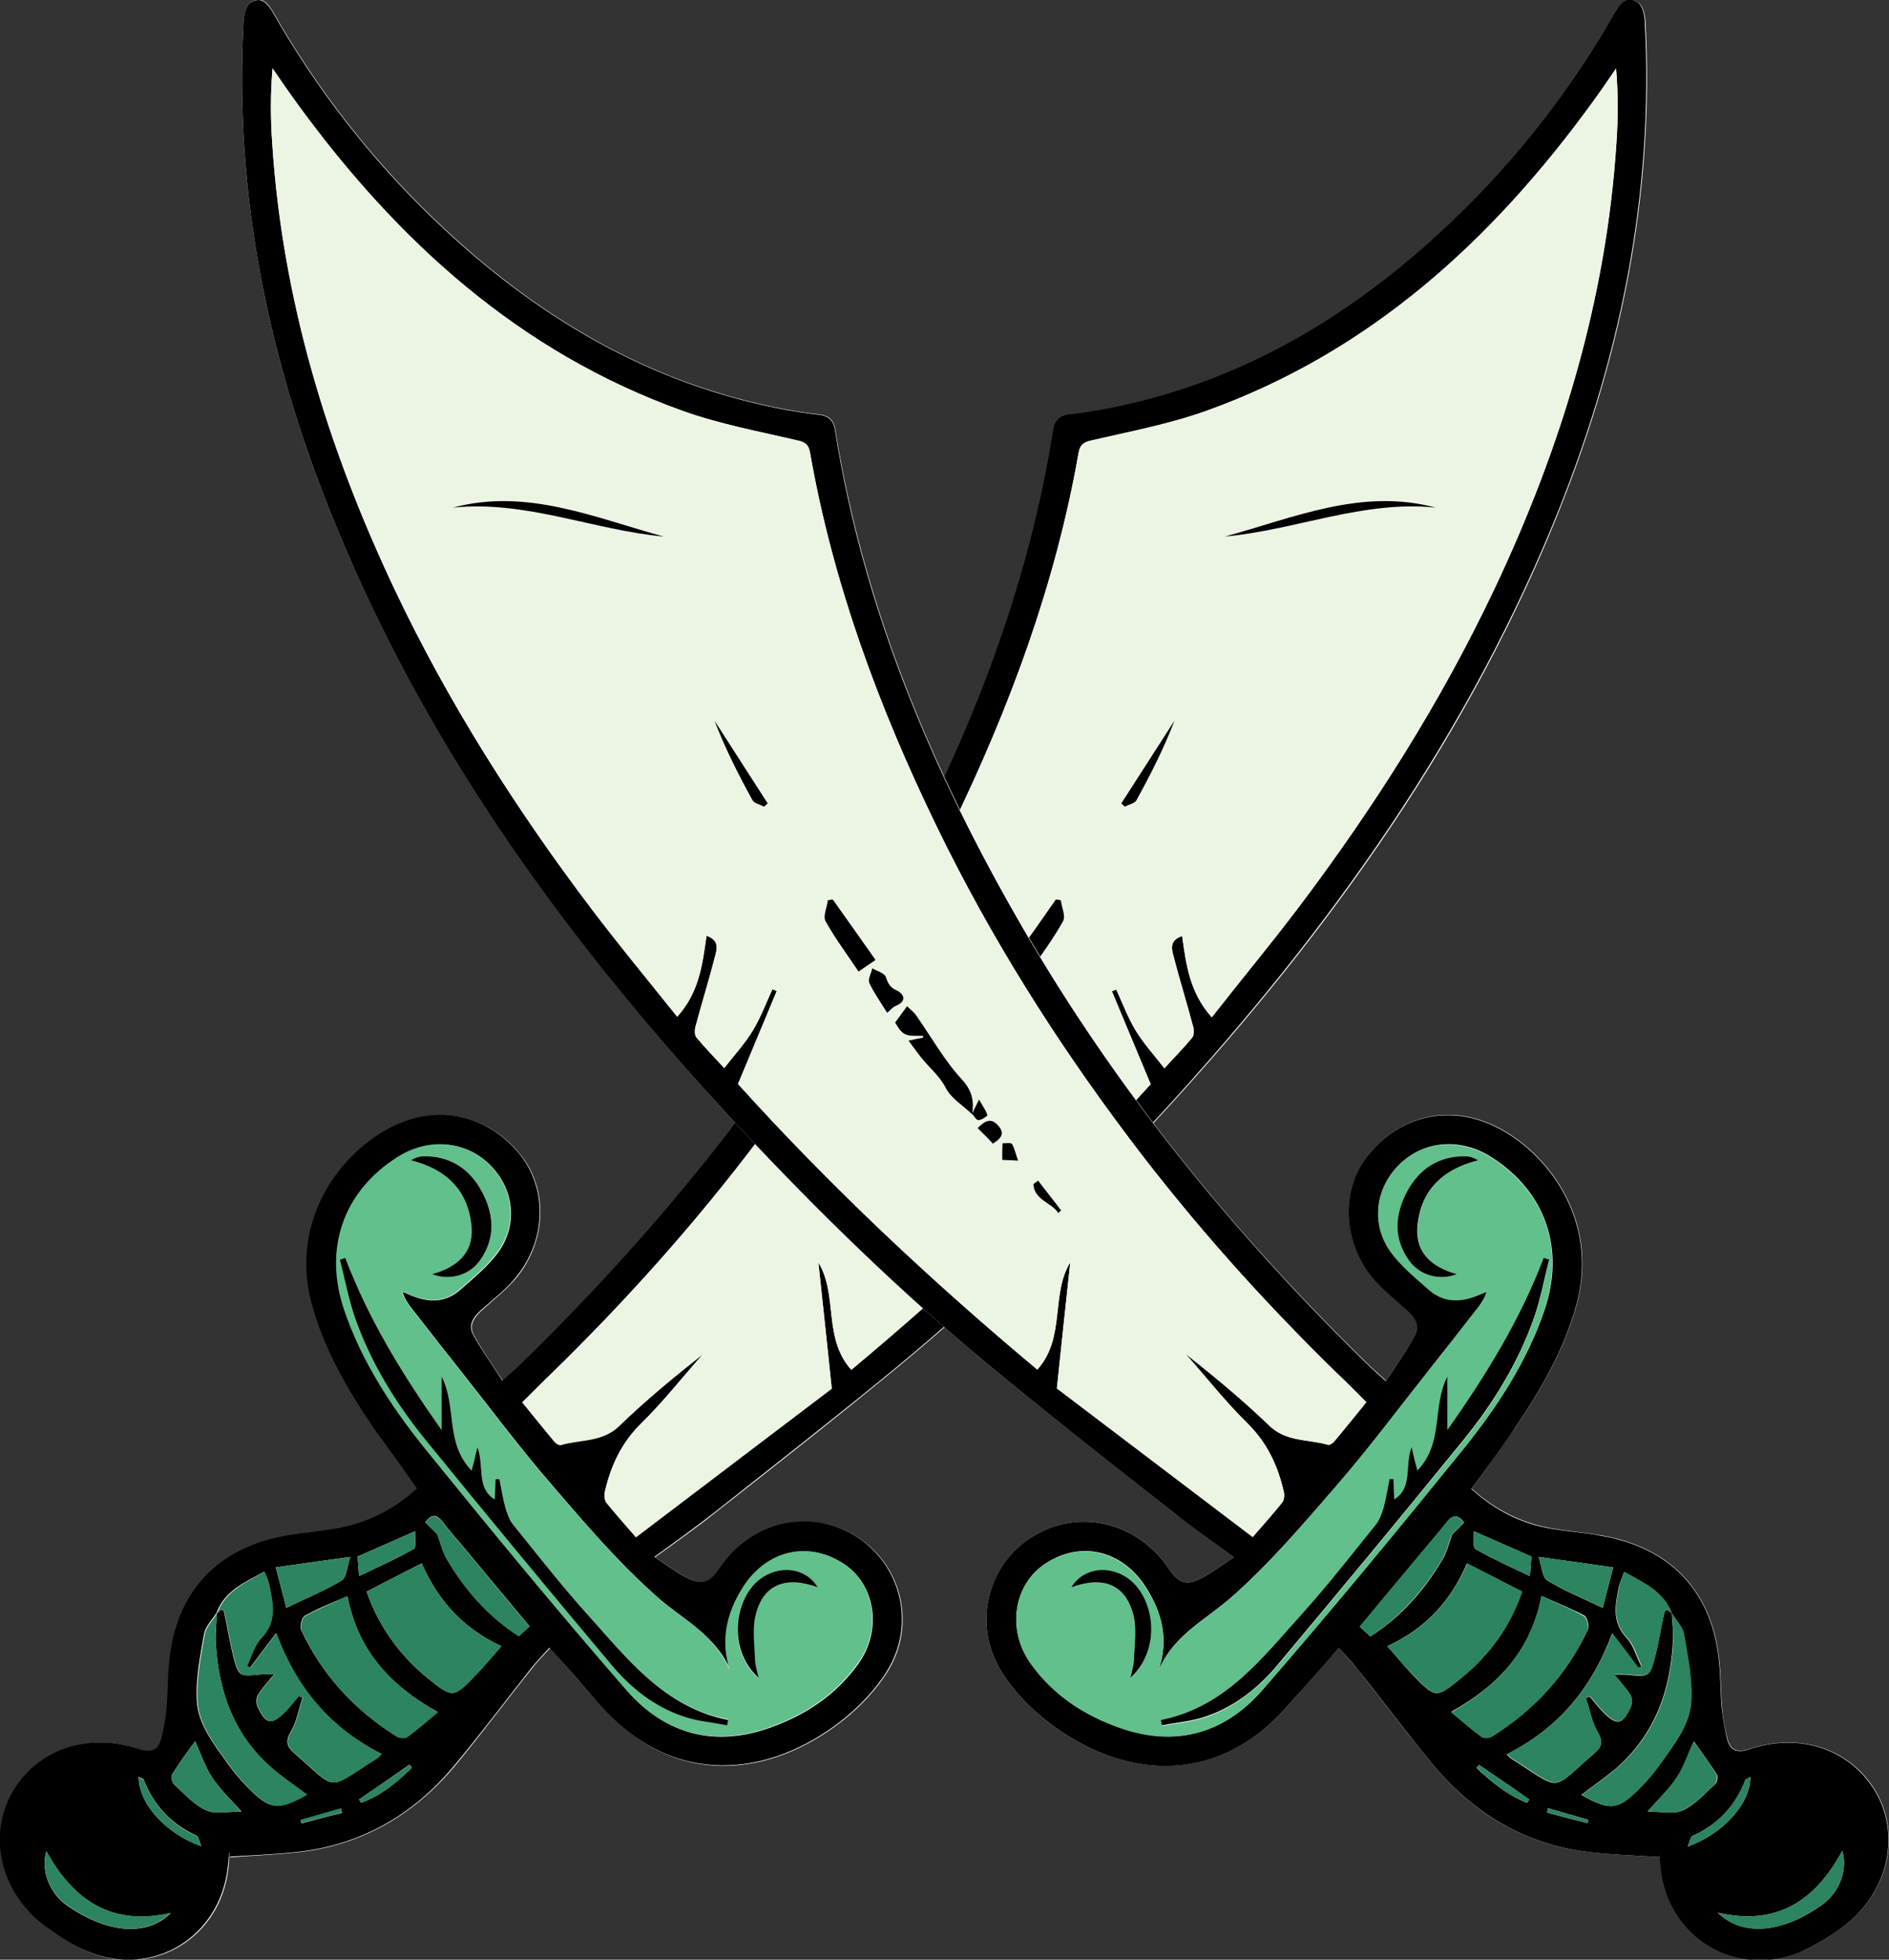 <svg width="243" height="252" viewBox="0 0 243 252" fill="none" xmlns="http://www.w3.org/2000/svg">
<rect x="0" y="0" width="243" height="252" fill="#333333" stroke="none"/>
<g clip-path="url(#clip0_114_4802)">
<path d="M38.367 238.19C46.608 237.261 53.267 233.355 58.528 227.078C61.927 222.987 65.139 218.663 68.492 214.478C69.144 213.641 69.889 212.897 70.773 211.921C73.008 214.478 75.15 216.85 77.245 219.221C86.744 230.193 99.175 228.52 108.394 221.266C110.629 219.5 112.724 217.314 114.214 214.897C117.939 208.852 115.984 201.134 110.117 197.554C104.25 193.928 96.708 195.695 92.703 201.646C91.353 203.645 90.375 203.971 88.28 202.855C86.976 202.157 85.766 201.227 84.276 200.251C87.07 198.205 89.63 196.438 92.052 194.486C99.874 188.348 107.696 182.211 115.378 175.888C126.925 166.357 137.634 155.942 147.831 145.016C169.296 122.001 187.734 96.894 199.793 67.602C208.36 46.773 212.923 25.246 211.666 2.65C211.619 1.859 211.34 0.743 210.781 0.371C209.524 -0.512 208.639 0.325 207.941 1.534C202.307 11.437 195.37 20.364 187.128 28.268C174.278 40.589 159.518 49.469 141.778 52.724C140.428 52.956 139.031 53.189 137.681 53.328C136.47 53.468 135.772 54.026 135.586 55.328C131.954 78.296 123.014 99.358 111.421 119.351C99.222 140.413 83.95 159.057 66.536 175.981C66.024 176.446 65.512 176.911 64.72 177.608C63.37 175.516 62.02 173.656 60.949 171.657C60.204 170.262 61.182 169.193 62.253 168.263C63.743 166.914 65.372 165.659 66.629 164.078C70.401 159.196 70.447 152.687 66.862 148.363C62.858 143.481 56.619 142.04 50.845 144.783C43.954 148.038 37.296 156.918 40.183 167.658C41.766 173.517 44.746 178.631 48.098 183.606C49.868 186.256 51.823 188.813 53.732 191.464C50.659 194.253 47.167 196.02 43.163 196.624C41.161 196.95 39.159 197.089 37.157 197.461C28.031 198.996 22.63 204.761 21.838 213.967C21.652 215.827 21.698 217.733 21.512 219.639C21.372 220.941 21.14 222.243 20.86 223.498C20.488 225.033 19.696 225.497 17.974 224.94C11.315 222.708 4.843 225.033 1.677 230.519C-1.628 236.284 0.281 243.77 6.24 248.001C7.87 249.163 9.593 250.233 11.455 251.023C19.743 254.417 28.403 249.163 29.381 240.236C29.474 239.539 29.474 238.841 29.567 238.19C29.567 238.423 29.614 238.609 29.614 238.841C32.501 238.609 35.434 238.516 38.367 238.19Z" fill="white"/>
<path d="M29.473 238.144C29.427 238.841 29.38 239.538 29.287 240.189C28.263 249.116 19.649 254.37 11.361 250.976C9.499 250.232 7.776 249.116 6.147 247.954C0.187 243.723 -1.722 236.237 1.584 230.472C4.75 224.986 11.222 222.707 17.88 224.893C19.602 225.451 20.394 224.986 20.767 223.451C21.093 222.196 21.325 220.894 21.418 219.592C21.605 217.733 21.558 215.826 21.744 213.92C22.536 204.761 27.937 198.949 37.063 197.414C39.065 197.089 41.067 196.903 43.069 196.578C47.073 195.927 50.565 194.206 53.638 191.417C51.729 188.72 49.82 186.163 48.005 183.559C44.652 178.584 41.672 173.47 40.089 167.612C37.203 156.871 43.861 147.991 50.752 144.736C56.525 141.993 62.718 143.434 66.769 148.316C70.354 152.687 70.354 159.15 66.536 164.031C65.325 165.612 63.696 166.868 62.159 168.216C61.088 169.146 60.11 170.215 60.855 171.61C61.926 173.609 63.323 175.469 64.627 177.561C65.418 176.817 65.93 176.399 66.443 175.934C83.903 159.01 99.175 140.366 111.327 119.304C122.921 99.311 131.814 78.296 135.492 55.281C135.678 53.979 136.377 53.421 137.587 53.282C138.984 53.142 140.334 52.91 141.685 52.677C159.471 49.423 174.184 40.542 187.035 28.221C195.276 20.317 202.213 11.39 207.847 1.487C208.546 0.278 209.384 -0.559 210.687 0.324C211.246 0.696 211.526 1.812 211.572 2.603C212.829 25.199 208.266 46.772 199.699 67.555C187.593 96.847 169.155 121.954 147.737 144.969C137.541 155.895 126.832 166.31 115.285 175.841C107.602 182.164 99.78 188.255 91.958 194.439C89.537 196.345 86.976 198.158 84.182 200.204C85.672 201.181 86.883 202.11 88.186 202.808C90.282 203.924 91.259 203.598 92.61 201.599C96.614 195.648 104.11 193.881 110.023 197.507C115.89 201.134 117.846 208.806 114.121 214.85C112.631 217.268 110.535 219.453 108.301 221.22C99.082 228.473 86.65 230.1 77.151 219.174C75.056 216.756 72.961 214.385 70.68 211.874C69.795 212.851 69.05 213.641 68.398 214.431C65.092 218.616 61.88 222.893 58.434 227.031C53.173 233.355 46.515 237.214 38.273 238.144C35.34 238.469 32.407 238.562 29.473 238.748C29.52 238.562 29.52 238.376 29.473 238.144ZM28.915 207.736C29.287 209.457 29.567 211.177 29.986 212.897C30.684 215.594 30.73 215.594 33.571 215.315C34.036 215.268 34.548 215.268 35.294 215.268C34.455 216.291 33.757 217.035 33.198 217.919C32.965 218.29 32.919 218.988 33.105 219.406C34.176 221.778 34.921 221.917 36.737 220.057C37.342 219.453 37.854 218.755 38.413 218.105C38.599 218.151 38.785 218.244 38.925 218.29C38.413 219.778 38.18 221.406 37.389 222.707C36.69 223.916 36.923 224.614 37.808 225.404C43.581 230.379 41.812 230.333 48.563 226.055C48.703 225.962 48.796 225.823 49.075 225.544C42.557 222.243 38.18 217.175 35.526 210.014C34.223 211.688 33.198 213.083 32.174 214.431C32.034 214.385 31.895 214.338 31.755 214.245C32.36 212.99 32.733 211.502 33.664 210.572C35.619 208.48 35.107 206.248 34.642 203.924C34.548 203.319 34.269 202.808 33.99 202.11C31.522 203.459 28.915 204.528 27.844 207.411C27.285 208.294 26.447 209.131 26.261 210.061C25.749 212.944 25.143 215.919 25.329 218.802C25.516 221.778 27.518 224.288 29.241 226.706C30.032 227.822 30.917 228.891 31.895 229.868C34.735 232.75 35.712 232.843 39.437 230.751C38.041 229.682 36.551 228.705 35.247 227.589C30.172 223.358 28.077 217.593 27.751 211.084C27.704 209.875 27.844 208.666 27.89 207.457C28.682 206.806 28.728 206.76 28.915 207.736ZM166.874 116.886C176.652 103.961 185.312 90.338 192.249 75.692C200.863 57.513 206.637 38.496 207.94 18.318C208.127 15.203 208.173 12.041 207.894 8.786C206.869 10.274 205.845 11.809 204.774 13.25C191.877 30.964 176.186 45.285 155.187 52.817C150.391 54.537 145.363 55.467 140.381 56.629C139.357 56.862 138.937 57.187 138.751 58.21C135.771 75.088 129.905 90.942 122.455 106.285C115.517 120.559 107.137 133.857 97.592 146.503C89.49 157.243 80.55 167.24 70.912 176.631C69.702 177.794 68.538 179.003 67.188 180.305C68.631 182.071 69.935 183.745 71.331 185.372C71.518 185.605 71.89 185.837 72.123 185.791C74.637 185.047 77.477 185.419 79.666 183.327C83.065 180.072 86.696 177.05 90.468 174.074C87.814 177.05 85.346 180.212 82.506 183.001C79.945 185.512 78.548 188.488 77.803 191.835C77.71 192.254 77.757 192.858 77.99 193.183C79.107 194.578 80.318 195.927 81.808 197.647C90.468 191.091 98.942 184.628 106.997 178.538C106.392 172.726 105.833 167.519 105.274 162.311C107.835 166.542 105.833 172.028 109.511 176.12C123.2 164.682 136.097 152.547 148.017 139.389C146.341 135.391 144.664 131.439 143.035 127.44C143.221 127.347 143.407 127.301 143.594 127.208C144.432 128.975 145.13 130.834 146.108 132.508C147.086 134.136 148.389 135.577 149.786 137.344C151.136 135.902 152.3 134.693 153.371 133.392C153.604 133.113 153.604 132.462 153.511 132.09C152.719 129.068 151.788 126.092 150.997 123.07C150.764 122.14 150.298 120.931 152.068 120.327C152.58 124.046 153.045 127.626 155.839 130.741C159.61 126.045 163.335 121.536 166.874 116.886ZM84.555 205.365C79.712 201.088 75.475 196.159 71.238 191.231C66.955 186.302 63.044 181.048 58.993 175.934C56.991 173.423 55.035 170.913 53.08 168.402C52.568 167.751 52.055 167.054 51.776 166.124C52.242 166.31 52.661 166.496 53.126 166.682C55.268 167.519 57.363 167.472 59.179 165.891C60.902 164.357 62.764 162.869 64.115 161.009C66.675 157.429 66.117 152.873 63.044 149.804C59.924 146.689 55.221 146.317 51.217 148.828C44.233 153.245 41.672 160.591 44.373 168.541C46.608 175.097 50.379 180.909 54.663 186.209C63.137 196.717 71.751 207.178 80.644 217.361C84.974 222.336 91.073 224.986 98.988 222.196C103.598 220.569 107.556 217.965 110.442 213.92C113.515 209.596 112.631 203.784 108.533 201.088C103.97 198.112 98.662 199.414 95.636 204.156C93.541 207.504 92.703 210.898 94.007 214.896C92.097 210.247 87.861 208.294 84.555 205.365ZM54.244 201.041C51.869 202.25 49.588 203.412 47.166 204.668C48.656 208.992 51.31 212.758 54.942 215.733C58.248 218.43 58.341 218.383 61.321 215.268C62.345 214.199 63.323 213.037 64.487 211.688C59.505 209.364 56.339 205.783 54.244 201.041ZM39.205 207.783C38.832 208.015 38.506 209.131 38.739 209.596C41.44 215.361 45.583 219.871 50.984 223.265C51.31 223.498 52.055 223.544 52.335 223.358C53.638 222.428 54.849 221.359 56.292 220.15C50.193 216.756 46.049 212.246 44.699 205.272C42.79 206.062 40.927 206.806 39.205 207.783ZM68.119 209.131C65.372 205.83 62.671 202.622 60.017 199.414C58.993 198.158 57.875 196.95 56.898 195.648C56.153 194.718 55.547 194.671 54.709 195.741C55.221 196.252 55.734 196.764 56.246 197.275C56.618 198.251 56.898 199.507 57.503 200.53C59.831 204.435 62.764 207.829 66.769 210.386C67.141 210.014 67.56 209.643 68.119 209.131ZM27.285 228.566C26.354 227.124 25.795 225.404 25.097 223.916C24.072 225.311 23.048 226.706 22.163 228.147C21.977 228.426 22.117 229.17 22.35 229.403C23.653 230.612 24.957 232.099 26.54 232.797C27.797 233.355 29.473 232.936 31.056 232.936C29.66 231.402 28.309 230.1 27.285 228.566ZM43.954 203.226C44.606 202.808 44.652 201.413 45.071 200.204C41.672 200.669 38.739 201.088 35.48 201.552C35.945 203.366 36.364 204.947 36.83 206.76C39.484 205.458 41.812 204.528 43.954 203.226ZM5.96 238.051C5.262 240.375 6.24 243.351 8.614 245.025C13.317 248.326 18.625 249.302 21.977 246.001C14.341 247.721 9.452 244.374 5.96 238.051ZM46.189 202.668C48.703 201.459 51.031 200.437 53.219 199.181C53.592 198.995 53.359 197.786 53.406 196.903C50.752 198.065 48.424 199.088 46.002 200.158C46.049 200.669 46.096 201.367 46.189 202.668ZM25.888 237.4C25.609 236.749 25.562 236.191 25.283 236.051C22.024 234.564 19.789 232.192 18.485 228.845C18.439 228.705 18.159 228.659 17.833 228.473C17.833 231.913 21.279 235.772 25.888 237.4ZM46.189 231.402C46.282 231.541 46.375 231.681 46.468 231.82C49.029 230.89 51.078 229.17 52.986 227.31C52.893 227.171 52.8 227.031 52.661 226.938C50.519 228.426 48.377 229.914 46.189 231.402ZM44 233.122C43.954 232.936 43.907 232.75 43.861 232.564C42.138 233.076 40.415 233.541 38.692 234.052C38.739 234.192 38.739 234.331 38.785 234.471C40.508 234.006 42.231 233.541 44 233.122Z" fill="black"/>
<path d="M152.068 120.374C150.298 120.979 150.764 122.234 150.997 123.117C151.742 126.14 152.673 129.115 153.511 132.137C153.604 132.556 153.604 133.16 153.371 133.439C152.3 134.741 151.136 135.903 149.786 137.391C148.436 135.624 147.086 134.183 146.108 132.556C145.083 130.882 144.385 129.022 143.594 127.255C143.407 127.348 143.221 127.395 143.035 127.488C144.711 131.44 146.341 135.392 148.017 139.437C136.144 152.595 123.2 164.73 109.511 176.168C105.833 172.03 107.835 166.543 105.274 162.359C105.833 167.566 106.392 172.773 106.997 178.585C98.942 184.676 90.468 191.139 81.808 197.695C80.318 195.974 79.107 194.626 77.99 193.231C77.757 192.906 77.71 192.301 77.803 191.883C78.595 188.535 79.945 185.559 82.506 183.049C85.346 180.259 87.814 177.097 90.468 174.122C86.743 177.051 83.065 180.073 79.666 183.374C77.477 185.513 74.637 185.094 72.123 185.838C71.937 185.885 71.518 185.652 71.331 185.42C69.981 183.793 68.631 182.119 67.188 180.352C68.491 179.05 69.655 177.841 70.912 176.679C80.55 167.287 89.49 157.291 97.592 146.551C107.137 133.904 115.517 120.607 122.455 106.333C129.905 90.99 135.818 75.089 138.751 58.258C138.937 57.188 139.356 56.909 140.381 56.677C145.363 55.514 150.391 54.584 155.187 52.864C176.186 45.332 191.877 31.012 204.774 13.297C205.845 11.81 206.869 10.322 207.894 8.834C208.173 12.135 208.173 15.25 207.94 18.365C206.637 38.544 200.863 57.514 192.249 75.74C185.312 90.385 176.652 104.008 166.874 116.934C163.335 121.583 159.61 126.093 155.886 130.835C153.045 127.674 152.58 124.047 152.068 120.374ZM117.054 141.436C116.588 142.273 116.169 142.831 115.983 143.435C115.936 143.528 116.728 144.086 117.147 144.086C117.426 144.086 117.706 143.528 117.985 143.249C119.149 142.134 120.639 141.25 121.338 139.902C122.176 138.275 123.572 137.205 124.643 135.81C125.062 135.252 125.528 134.648 126.133 133.811C125.295 133.625 124.783 133.532 124.271 133.439C124.271 133.346 124.271 133.3 124.224 133.207C125.016 133.16 125.947 133.3 126.599 132.974C127.251 132.649 127.623 131.812 127.856 131.486C127.251 130.649 126.832 130.092 126.32 129.394C125.947 129.766 125.481 130.092 125.155 130.556C123.2 133.346 121.524 136.368 119.242 138.833C117.892 140.32 117.706 141.622 117.939 143.296C117.752 142.831 117.52 142.32 117.054 141.436ZM157.562 68.998C166.641 68.161 175.394 64.255 184.707 65.278C175.162 62.721 166.455 66.58 157.562 68.998ZM132.559 124.977C134.049 122.745 135.585 120.7 136.796 118.514C137.168 117.863 136.609 116.701 136.516 115.818C136.283 115.771 136.097 115.725 135.864 115.725C134.049 118.282 132.233 120.839 130.324 123.536C131.115 124.001 131.721 124.419 132.559 124.977ZM146.201 102.892C148.017 99.591 149.74 96.197 151.09 92.663C148.808 96.197 146.527 99.777 144.245 103.311C144.385 103.45 144.571 103.59 144.711 103.776C145.223 103.45 145.968 103.311 146.201 102.892ZM131.162 126.418C131.395 125.954 130.929 125.163 130.789 124.512C130.184 124.884 129.253 125.117 129.067 125.582C128.787 126.372 128.601 126.93 127.67 127.348C126.832 127.72 126.18 128.697 127.763 129.348C128.089 129.487 128.368 129.813 128.834 130.231C129.672 128.976 130.557 127.767 131.162 126.418ZM114.586 144.691C113.562 145.807 114.26 146.458 115.238 147.062C115.89 146.411 116.542 145.76 117.24 145.063C116.309 144.133 115.564 143.668 114.586 144.691ZM114.028 147.016C113.608 147.016 112.91 146.923 112.817 147.109C112.444 147.759 112.305 148.55 112.025 149.247C112.584 149.201 113.143 149.201 114.028 149.154C114.028 148.271 114.028 147.666 114.028 147.016ZM106.438 155.663C106.578 155.756 106.671 155.849 106.811 155.989C107.695 154.594 109.884 154.362 110.023 152.269C109.837 152.13 109.651 151.99 109.465 151.804C108.44 153.106 107.462 154.362 106.438 155.663Z" fill="#ECF5E3"/>
<path d="M95.544 204.109C98.57 199.367 103.878 198.065 108.441 201.04C112.585 203.737 113.47 209.595 110.35 213.873C107.464 217.918 103.506 220.522 98.896 222.149C90.981 224.939 84.882 222.288 80.552 217.314C71.705 207.131 63.091 196.67 54.571 186.162C50.287 180.815 46.516 175.05 44.281 168.494C41.58 160.59 44.141 153.198 51.125 148.781C55.083 146.27 59.785 146.642 62.952 149.757C66.025 152.826 66.63 157.382 64.022 160.962C62.672 162.822 60.81 164.31 59.087 165.844C57.318 167.425 55.222 167.425 53.034 166.635C52.569 166.449 52.15 166.263 51.684 166.077C51.963 167.007 52.475 167.704 52.988 168.355C54.943 170.866 56.899 173.376 58.901 175.887C62.952 181.001 66.863 186.255 71.146 191.184C75.383 196.066 79.62 201.04 84.463 205.318C87.768 208.247 92.005 210.2 93.868 214.803C92.657 210.851 93.449 207.457 95.544 204.109ZM75.476 207.503C72.171 203.83 69.098 199.878 65.978 196.019C65.512 195.415 65.233 194.624 65 193.834C64.674 192.625 64.488 191.416 64.255 190.207C64.069 190.207 63.883 190.207 63.743 190.207C63.697 191.044 63.697 191.928 63.65 192.811C61.229 191.323 62.346 188.626 61.415 186.069C61.136 187.325 60.95 188.068 60.67 189.091C57.225 185.558 58.808 180.862 56.806 177.003C56.806 179.281 56.806 181.513 56.806 183.884C51.917 176.956 47.447 169.75 44.42 161.753C44.188 161.846 43.955 161.892 43.722 161.985C44.374 164.496 44.84 167.053 45.678 169.471C47.726 175.283 50.939 180.49 54.803 185.232C62.672 194.903 70.588 204.481 78.596 214.012C81.11 217.035 84.183 219.499 88.001 220.754C89.77 221.359 91.726 221.498 93.542 221.87C93.588 221.591 93.635 221.359 93.682 221.08C85.394 219.545 80.645 213.222 75.476 207.503ZM61.741 162.078C63.79 159.195 63.557 156.173 61.974 153.198C60.391 150.268 57.877 148.641 54.477 148.688C53.965 148.688 53.407 148.874 52.848 149.199C57.504 150.361 60.298 153.151 60.67 157.847C60.903 161.148 58.761 162.961 55.642 163.845C57.877 164.728 60.391 163.984 61.741 162.078ZM97.686 203.133C94.52 205.55 93.402 212.013 97.546 215.826C97.313 214.849 97.127 214.245 97.081 213.594C97.034 211.688 96.708 209.642 97.127 207.829C98.105 203.83 100.899 202.575 105.136 204.109C103.599 201.552 100.247 201.18 97.686 203.133Z" fill="#61C08B"/>
<path d="M27.938 207.458C28.683 206.761 28.729 206.761 28.962 207.737C29.334 209.457 29.614 211.178 30.033 212.898C30.731 215.595 30.778 215.595 33.618 215.316C34.084 215.269 34.596 215.269 35.341 215.269C34.503 216.292 33.804 217.036 33.245 217.919C33.013 218.291 32.966 218.989 33.152 219.407C34.223 221.778 34.968 221.918 36.784 220.058C37.389 219.454 37.901 218.756 38.46 218.105C38.646 218.152 38.833 218.245 38.972 218.291C38.46 219.779 38.227 221.407 37.436 222.708C36.737 223.917 36.97 224.615 37.855 225.405C43.628 230.38 41.859 230.333 48.61 226.056C48.75 225.963 48.843 225.823 49.123 225.545C42.604 222.243 38.227 217.176 35.573 210.015C34.27 211.689 33.245 213.084 32.221 214.432C32.081 214.386 31.942 214.339 31.802 214.246C32.407 212.991 32.78 211.503 33.711 210.573C35.667 208.481 35.154 206.249 34.689 203.925C34.596 203.32 34.316 202.809 34.037 202.111C31.569 203.506 29.008 204.576 27.938 207.458Z" fill="#2C8460"/>
<path d="M64.533 211.688C59.505 209.41 56.339 205.783 54.243 201.041C51.869 202.25 49.587 203.412 47.166 204.668C48.656 208.992 51.31 212.758 54.942 215.733C58.248 218.43 58.341 218.383 61.321 215.268C62.391 214.199 63.323 213.037 64.533 211.688Z" fill="#2C8460"/>
<path d="M44.698 205.227C42.836 206.11 40.974 206.854 39.251 207.83C38.878 208.063 38.552 209.179 38.785 209.644C41.486 215.409 45.63 219.919 51.031 223.313C51.357 223.545 52.102 223.592 52.381 223.406C53.685 222.476 54.895 221.407 56.339 220.198C50.146 216.711 46.049 212.154 44.698 205.227Z" fill="#2C8460"/>
<path d="M27.937 207.457C27.379 208.34 26.541 209.177 26.354 210.107C25.842 212.99 25.237 215.966 25.423 218.848C25.609 221.824 27.611 224.335 29.334 226.752C30.126 227.868 31.01 228.937 31.988 229.914C34.828 232.797 35.806 232.89 39.531 230.797C38.134 229.728 36.644 228.751 35.341 227.636C30.172 223.358 28.077 217.593 27.751 211.084C27.658 209.875 27.844 208.666 27.937 207.457Z" fill="#2C8460"/>
<path d="M66.722 210.434C67.141 210.062 67.56 209.69 68.118 209.179C65.371 205.878 62.671 202.67 60.017 199.462C58.993 198.206 57.875 196.997 56.897 195.696C56.152 194.766 55.547 194.719 54.709 195.789C55.221 196.3 55.733 196.811 56.245 197.323C56.618 198.299 56.897 199.555 57.503 200.577C59.784 204.436 62.717 207.831 66.722 210.434Z" fill="#2C8460"/>
<path d="M31.011 232.936C29.661 231.402 28.264 230.1 27.286 228.565C26.355 227.124 25.796 225.404 25.098 223.916C24.073 225.311 23.049 226.706 22.164 228.147C21.978 228.426 22.118 229.17 22.351 229.402C23.654 230.611 24.958 232.099 26.541 232.796C27.798 233.401 29.474 232.936 31.011 232.936Z" fill="#2C8460"/>
<path d="M36.831 206.761C39.485 205.459 41.813 204.529 43.955 203.227C44.606 202.809 44.653 201.414 45.072 200.205C41.673 200.67 38.74 201.088 35.48 201.553C35.946 203.32 36.365 204.948 36.831 206.761Z" fill="#2C8460"/>
<path d="M21.978 245.954C14.342 247.721 9.407 244.374 5.961 238.004C5.263 240.329 6.24 243.304 8.615 244.978C13.318 248.326 18.579 249.302 21.978 245.954Z" fill="#2C8460"/>
<path d="M46.002 200.159C46.048 200.717 46.095 201.368 46.188 202.67C48.703 201.461 51.031 200.438 53.219 199.183C53.591 198.997 53.358 197.788 53.405 196.904C50.751 198.067 48.423 199.09 46.002 200.159Z" fill="#2C8460"/>
<path d="M17.834 228.52C17.834 231.914 21.279 235.773 25.889 237.446C25.61 236.796 25.563 236.238 25.284 236.098C22.024 234.61 19.79 232.239 18.486 228.891C18.393 228.752 18.16 228.706 17.834 228.52Z" fill="#2C8460"/>
<path d="M52.708 226.939C50.52 228.427 48.378 229.915 46.19 231.403C46.283 231.542 46.376 231.682 46.469 231.821C49.03 230.891 51.078 229.171 52.987 227.311C52.941 227.172 52.801 227.079 52.708 226.939Z" fill="#2C8460"/>
<path d="M38.786 234.424C40.509 233.959 42.279 233.54 44.001 233.076C43.955 232.89 43.908 232.704 43.862 232.518C42.139 233.029 40.416 233.494 38.693 234.005C38.693 234.145 38.74 234.284 38.786 234.424Z" fill="#2C8460"/>
<path d="M117.985 143.248C119.149 142.132 120.639 141.249 121.337 139.9C122.176 138.273 123.572 137.204 124.643 135.809C125.062 135.251 125.528 134.646 126.133 133.81C125.295 133.624 124.783 133.531 124.271 133.438C124.271 133.345 124.271 133.298 124.224 133.205C125.016 133.159 125.947 133.298 126.599 132.973C127.251 132.647 127.623 131.81 127.856 131.485C127.251 130.648 126.832 130.09 126.319 129.393C125.947 129.765 125.481 130.09 125.155 130.555C123.2 133.345 121.524 136.367 119.242 138.831C117.892 140.319 117.706 141.621 117.939 143.294L117.985 143.248Z" fill="black"/>
<path d="M184.707 65.277C175.162 62.72 166.456 66.579 157.562 68.997C166.688 68.16 175.395 64.301 184.707 65.277Z" fill="black"/>
<path d="M130.324 123.442C131.116 124 131.721 124.372 132.513 124.93C134.003 122.698 135.539 120.653 136.75 118.467C137.122 117.816 136.563 116.654 136.47 115.771C136.237 115.724 136.051 115.678 135.818 115.678C134.049 118.235 132.233 120.792 130.324 123.442Z" fill="black"/>
<path d="M144.712 103.728C145.224 103.449 145.969 103.309 146.202 102.891C148.017 99.59 149.74 96.196 151.09 92.662C148.809 96.196 146.528 99.776 144.246 103.309C144.386 103.449 144.525 103.588 144.712 103.728Z" fill="black"/>
<path d="M128.881 130.231C129.672 128.929 130.557 127.72 131.162 126.418C131.395 125.953 130.929 125.163 130.79 124.512C130.184 124.884 129.253 125.116 129.067 125.581C128.787 126.372 128.601 126.929 127.67 127.348C126.832 127.72 126.18 128.696 127.763 129.347C128.136 129.487 128.368 129.812 128.881 130.231Z" fill="black"/>
<path d="M117.194 145.063C116.309 144.179 115.518 143.668 114.586 144.691C113.562 145.806 114.26 146.457 115.238 147.062C115.89 146.364 116.495 145.76 117.194 145.063Z" fill="black"/>
<path d="M114.074 149.154C114.074 148.271 114.074 147.666 114.028 147.015C113.608 147.015 112.91 146.922 112.817 147.108C112.444 147.759 112.305 148.55 112.025 149.247C112.584 149.201 113.143 149.201 114.074 149.154Z" fill="black"/>
<path d="M109.417 151.805C108.44 153.107 107.415 154.362 106.438 155.664C106.577 155.757 106.67 155.85 106.81 155.989C107.695 154.594 109.883 154.362 110.023 152.27C109.79 152.13 109.604 151.944 109.417 151.805Z" fill="black"/>
<path d="M117.986 143.295C117.754 142.784 117.521 142.319 117.055 141.389C116.59 142.226 116.171 142.784 115.984 143.388C115.938 143.481 116.729 144.039 117.148 144.039C117.428 144.039 117.707 143.481 117.986 143.202C117.986 143.248 117.986 143.295 117.986 143.295Z" fill="black"/>
<path d="M93.68 221.174C85.392 219.547 80.643 213.223 75.475 207.504C72.169 203.831 69.096 199.879 65.977 196.02C65.511 195.416 65.232 194.625 64.999 193.835C64.673 192.626 64.487 191.417 64.254 190.209C64.068 190.209 63.882 190.209 63.742 190.209C63.695 191.045 63.695 191.929 63.649 192.812C61.227 191.324 62.345 188.628 61.414 186.071C61.134 187.326 60.948 188.07 60.669 189.093C57.223 185.559 58.806 180.863 56.804 177.004C56.804 179.282 56.804 181.514 56.804 183.885C51.915 176.958 47.446 169.751 44.419 161.754C44.186 161.847 43.953 161.893 43.721 161.986C44.373 164.497 44.838 167.054 45.676 169.472C47.725 175.284 50.938 180.491 54.802 185.234C62.671 194.904 70.586 204.482 78.595 214.014C81.109 217.036 84.182 219.5 88 220.755C89.769 221.36 91.725 221.499 93.541 221.871C93.587 221.685 93.634 221.406 93.68 221.174Z" fill="black"/>
<path d="M55.595 163.846C57.876 164.729 60.391 163.985 61.741 162.079C63.789 159.196 63.557 156.174 61.974 153.198C60.391 150.269 57.876 148.642 54.477 148.688C53.965 148.688 53.406 148.874 52.848 149.2C57.504 150.362 60.297 153.152 60.67 157.848C60.903 161.149 58.761 162.962 55.595 163.846Z" fill="black"/>
<path d="M105.181 204.111C103.645 201.554 100.246 201.182 97.731 203.088C94.565 205.506 93.448 211.968 97.592 215.781C97.359 214.805 97.173 214.2 97.126 213.549C97.08 211.643 96.754 209.597 97.173 207.784C98.104 203.832 100.944 202.577 105.181 204.111Z" fill="black"/>
<path d="M213.434 238.796C213.434 238.564 213.48 238.378 213.48 238.146C213.527 238.843 213.573 239.54 213.666 240.191C214.691 249.118 223.304 254.372 231.592 250.978C233.455 250.234 235.177 249.118 236.807 247.956C242.767 243.725 244.676 236.239 241.37 230.474C238.204 224.988 231.732 222.709 225.074 224.895C223.351 225.453 222.559 224.988 222.187 223.453C221.861 222.198 221.628 220.896 221.535 219.594C221.349 217.735 221.395 215.828 221.209 213.922C220.418 204.763 215.017 198.951 205.891 197.416C203.889 197.091 201.887 196.905 199.884 196.58C195.88 195.929 192.388 194.208 189.315 191.419C191.224 188.722 193.133 186.165 194.949 183.561C198.301 178.586 201.281 173.472 202.864 167.613C205.751 156.873 199.093 147.993 192.202 144.738C186.428 141.995 180.236 143.436 176.185 148.318C172.6 152.689 172.6 159.151 176.418 164.033C177.628 165.614 179.258 166.87 180.795 168.218C181.865 169.148 182.843 170.217 182.098 171.612C181.027 173.611 179.631 175.471 178.327 177.563C177.535 176.819 177.023 176.401 176.511 175.936C159.051 159.012 143.779 140.368 131.627 119.306C120.033 99.313 111.14 78.298 107.462 55.283C107.275 53.981 106.577 53.423 105.366 53.284C103.97 53.144 102.619 52.912 101.269 52.679C83.483 49.425 68.77 40.544 55.919 28.223C47.678 20.319 40.74 11.392 35.106 1.489C34.408 0.28 33.57 -0.557 32.266 0.326C31.661 0.745 31.381 1.861 31.335 2.651C30.078 25.247 34.641 46.821 43.208 67.604C55.314 96.895 73.752 122.002 95.169 145.017C105.366 155.943 116.075 166.358 127.622 175.889C135.305 182.213 143.127 188.304 150.949 194.487C153.37 196.394 155.931 198.207 158.725 200.253C157.235 201.229 156.024 202.159 154.721 202.856C152.625 203.972 151.648 203.647 150.297 201.647C146.293 195.696 138.797 193.929 132.884 197.556C127.017 201.182 125.061 208.854 128.786 214.898C130.276 217.316 132.372 219.501 134.606 221.268C143.825 228.521 156.257 230.149 165.755 219.222C167.851 216.805 169.946 214.433 172.227 211.923C173.112 212.899 173.857 213.689 174.509 214.48C177.815 218.664 181.027 222.942 184.473 227.08C189.734 233.403 196.392 237.262 204.634 238.192C207.567 238.518 210.5 238.611 213.434 238.796Z" fill="white"/>
<path d="M213.434 238.797C210.5 238.611 207.52 238.518 204.634 238.192C196.392 237.263 189.734 233.357 184.473 227.08C181.074 222.989 177.861 218.665 174.509 214.48C173.857 213.643 173.112 212.899 172.227 211.923C169.993 214.48 167.851 216.852 165.755 219.223C156.257 230.195 143.825 228.522 134.606 221.268C132.372 219.502 130.276 217.316 128.786 214.899C125.061 208.854 127.017 201.136 132.884 197.556C138.75 193.93 146.293 195.697 150.297 201.648C151.648 203.647 152.625 203.973 154.721 202.857C156.024 202.159 157.235 201.229 158.725 200.253C155.931 198.207 153.37 196.44 150.949 194.488C143.127 188.35 135.305 182.213 127.622 175.89C116.075 166.359 105.366 155.944 95.169 145.018C73.705 122.003 55.267 96.896 43.208 67.604C34.641 46.821 30.078 25.248 31.335 2.651C31.381 1.861 31.661 0.745 32.22 0.373C33.477 -0.51 34.361 0.327 35.06 1.536C40.694 11.439 47.631 20.366 55.872 28.27C68.723 40.591 83.483 49.471 101.222 52.726C102.573 52.959 103.97 53.191 105.32 53.331C106.53 53.47 107.229 54.028 107.415 55.33C111.047 78.298 119.986 99.36 131.58 119.353C143.779 140.415 159.051 159.059 176.464 175.983C176.977 176.448 177.489 176.913 178.28 177.61C179.631 175.518 180.981 173.658 182.052 171.659C182.797 170.264 181.819 169.195 180.748 168.265C179.258 166.916 177.628 165.661 176.371 164.08C172.6 159.198 172.553 152.689 176.139 148.365C180.143 143.483 186.382 142.042 192.155 144.785C199.046 148.04 205.705 156.92 202.818 167.66C201.235 173.519 198.255 178.633 194.902 183.608C193.133 186.258 191.178 188.815 189.269 191.466C192.342 194.255 195.834 196.022 199.838 196.626C201.84 196.952 203.842 197.091 205.844 197.463C214.97 198.998 220.371 204.763 221.163 213.969C221.349 215.829 221.302 217.735 221.489 219.641C221.628 220.943 221.861 222.245 222.14 223.5C222.513 225.035 223.304 225.499 225.027 224.942C231.685 222.71 238.157 225.035 241.323 230.521C244.629 236.286 242.72 243.772 236.76 248.003C235.131 249.165 233.408 250.235 231.546 251.025C223.258 254.419 214.598 249.165 213.62 240.238C213.527 239.541 213.527 238.843 213.434 238.192C213.48 238.378 213.48 238.564 213.434 238.797ZM215.063 207.46C215.11 208.668 215.296 209.877 215.203 211.086C214.877 217.595 212.735 223.314 207.613 227.638C206.263 228.754 204.82 229.73 203.423 230.8C207.148 232.892 208.126 232.799 210.966 229.916C211.944 228.94 212.828 227.871 213.62 226.755C215.343 224.337 217.345 221.826 217.531 218.851C217.717 215.968 217.065 212.992 216.6 210.11C216.46 209.18 215.575 208.343 215.063 207.46C213.946 204.577 211.385 203.508 208.917 202.159C208.684 202.857 208.405 203.415 208.265 203.973C207.8 206.297 207.288 208.529 209.243 210.621C210.174 211.598 210.5 213.085 211.152 214.294C211.012 214.341 210.873 214.387 210.733 214.48C209.709 213.132 208.638 211.737 207.381 210.063C204.727 217.223 200.35 222.291 193.832 225.592C194.111 225.871 194.204 226.011 194.344 226.104C201.095 230.381 199.326 230.428 205.099 225.453C206.03 224.663 206.263 223.965 205.518 222.756C204.727 221.408 204.494 219.827 203.982 218.339C204.168 218.293 204.354 218.2 204.494 218.153C205.053 218.804 205.565 219.502 206.17 220.106C207.986 221.966 208.731 221.826 209.802 219.455C209.988 219.037 209.942 218.386 209.709 217.967C209.15 217.084 208.452 216.34 207.613 215.317C208.358 215.364 208.871 215.317 209.336 215.364C212.176 215.643 212.223 215.643 212.921 212.946C213.387 211.226 213.62 209.505 213.992 207.785C214.272 206.762 214.318 206.809 215.063 207.46ZM87.115 130.744C89.908 127.675 90.374 124.049 90.886 120.329C92.655 120.933 92.19 122.189 91.957 123.072C91.212 126.094 90.281 129.07 89.443 132.092C89.35 132.511 89.35 133.115 89.582 133.394C90.653 134.696 91.817 135.858 93.167 137.346C94.518 135.579 95.868 134.138 96.846 132.511C97.87 130.837 98.569 128.977 99.36 127.21C99.546 127.303 99.733 127.35 99.919 127.443C98.243 131.395 96.613 135.347 94.937 139.392C106.81 152.55 119.754 164.685 133.442 176.122C137.121 171.984 135.119 166.498 137.679 162.314C137.121 167.521 136.562 172.728 135.957 178.54C144.012 184.631 152.486 191.094 161.146 197.649C162.636 195.929 163.846 194.581 164.964 193.186C165.197 192.86 165.243 192.256 165.15 191.837C164.359 188.49 163.008 185.514 160.448 183.004C157.607 180.214 155.14 177.052 152.486 174.077C156.211 177.006 159.889 180.028 163.288 183.329C165.476 185.468 168.316 185.049 170.831 185.793C171.017 185.84 171.436 185.607 171.622 185.375C172.972 183.747 174.323 182.074 175.766 180.307C174.462 179.005 173.298 177.796 172.041 176.634C162.403 167.242 153.463 157.246 145.362 146.505C135.817 133.859 127.436 120.561 120.499 106.288C113.049 90.945 107.136 75.043 104.202 58.212C104.016 57.143 103.597 56.864 102.573 56.632C97.591 55.469 92.562 54.539 87.766 52.819C66.768 45.287 51.077 30.967 38.179 13.252C37.108 11.764 36.084 10.277 35.06 8.789C34.78 12.09 34.78 15.205 35.013 18.32C36.317 38.499 42.09 57.468 50.704 75.694C57.642 90.34 66.302 103.963 76.08 116.888C79.618 121.538 83.343 126.048 87.115 130.744ZM149.04 214.852C150.344 210.854 149.552 207.46 147.411 204.112C144.384 199.37 139.076 198.068 134.513 201.043C130.369 203.74 129.485 209.598 132.604 213.876C135.491 217.921 139.449 220.525 144.058 222.152C151.974 224.942 158.073 222.291 162.403 217.316C171.25 207.134 179.863 196.673 188.384 186.165C192.668 180.818 196.439 175.053 198.674 168.497C201.374 160.593 198.814 153.201 191.829 148.784C187.872 146.273 183.169 146.645 180.003 149.76C176.93 152.829 176.325 157.385 178.932 160.965C180.282 162.825 182.145 164.313 183.868 165.847C185.637 167.428 187.732 167.428 189.92 166.637C190.386 166.452 190.805 166.266 191.271 166.08C190.991 167.009 190.479 167.707 189.967 168.358C188.011 170.868 186.056 173.379 184.054 175.89C180.003 181.004 176.092 186.258 171.808 191.187C167.571 196.068 163.334 201.043 158.492 205.321C155.14 208.297 150.903 210.249 149.04 214.852ZM178.467 211.691C179.677 213.039 180.608 214.201 181.633 215.271C184.659 218.386 184.706 218.479 188.011 215.736C191.69 212.76 194.344 208.994 195.787 204.67C193.366 203.415 191.084 202.252 188.71 201.043C186.661 205.786 183.495 209.366 178.467 211.691ZM198.301 205.228C196.951 212.202 192.807 216.712 186.708 220.106C188.151 221.315 189.362 222.384 190.665 223.314C190.945 223.5 191.643 223.454 192.016 223.221C197.417 219.827 201.561 215.317 204.261 209.552C204.494 209.087 204.168 207.971 203.796 207.739C202.026 206.809 200.164 206.065 198.301 205.228ZM176.278 210.435C180.282 207.878 183.216 204.484 185.544 200.578C186.149 199.556 186.428 198.347 186.801 197.324C187.313 196.812 187.825 196.301 188.337 195.79C187.546 194.72 186.894 194.767 186.149 195.697C185.125 196.998 184.054 198.207 183.029 199.463C180.329 202.671 177.675 205.879 174.928 209.18C175.44 209.645 175.813 210.017 176.278 210.435ZM211.944 232.939C213.527 232.939 215.203 233.357 216.46 232.799C218.043 232.102 219.3 230.614 220.65 229.405C220.93 229.173 221.023 228.429 220.837 228.15C219.906 226.708 218.881 225.314 217.903 223.919C217.252 225.406 216.693 227.127 215.715 228.568C214.691 230.102 213.294 231.404 211.944 232.939ZM206.17 206.762C206.636 204.949 207.055 203.368 207.52 201.555C204.261 201.09 201.374 200.671 197.929 200.206C198.348 201.462 198.395 202.857 199.046 203.229C201.142 204.53 203.47 205.46 206.17 206.762ZM220.976 245.957C224.375 249.258 229.637 248.328 234.339 244.981C236.714 243.307 237.692 240.331 236.993 238.006C233.548 244.376 228.612 247.724 220.976 245.957ZM196.998 200.16C194.577 199.091 192.249 198.068 189.595 196.905C189.641 197.789 189.455 198.998 189.781 199.184C191.969 200.439 194.251 201.462 196.811 202.671C196.905 201.369 196.951 200.671 196.998 200.16ZM225.167 228.522C224.841 228.708 224.562 228.754 224.515 228.894C223.258 232.241 220.976 234.612 217.717 236.1C217.438 236.24 217.391 236.798 217.112 237.449C221.721 235.775 225.167 231.916 225.167 228.522ZM190.246 226.941C190.153 227.08 190.06 227.22 189.92 227.313C191.876 229.173 193.925 230.846 196.439 231.823C196.532 231.683 196.625 231.544 196.718 231.404C194.623 229.916 192.435 228.429 190.246 226.941ZM204.215 234.426C204.261 234.287 204.261 234.147 204.308 234.008C202.585 233.497 200.862 233.032 199.139 232.52C199.093 232.706 199.046 232.892 199 233.078C200.723 233.543 202.492 234.008 204.215 234.426Z" fill="black"/>
<path d="M87.114 130.744C83.343 126.002 79.618 121.538 76.126 116.842C66.348 103.917 57.688 90.294 50.75 75.648C42.09 57.469 36.316 38.499 35.013 18.32C34.826 15.205 34.78 12.044 35.059 8.789C36.084 10.277 37.108 11.811 38.179 13.252C51.076 30.967 66.767 45.287 87.766 52.819C92.562 54.54 97.59 55.469 102.572 56.632C103.596 56.864 104.016 57.19 104.202 58.213C107.182 75.09 113.048 90.945 120.498 106.288C127.436 120.562 135.816 133.859 145.361 146.506C153.463 157.246 162.403 167.242 172.041 176.634C173.251 177.796 174.415 179.005 175.765 180.307C174.322 182.074 173.018 183.748 171.622 185.375C171.435 185.608 171.063 185.84 170.83 185.794C168.316 185.05 165.476 185.422 163.287 183.329C159.888 180.075 156.257 177.053 152.485 174.077C155.139 177.053 157.607 180.214 160.447 183.004C163.008 185.515 164.405 188.49 165.15 191.838C165.243 192.256 165.196 192.861 164.963 193.186C163.846 194.581 162.635 195.929 161.145 197.65C152.485 191.094 144.011 184.631 135.956 178.54C136.561 172.729 137.12 167.521 137.679 162.314C135.118 166.545 137.12 172.031 133.442 176.123C119.753 164.685 106.856 152.55 94.936 139.392C96.612 135.394 98.289 131.441 99.918 127.443C99.732 127.35 99.546 127.303 99.359 127.21C98.521 128.977 97.823 130.837 96.845 132.511C95.867 134.138 94.564 135.579 93.167 137.346C91.817 135.905 90.653 134.696 89.582 133.394C89.349 133.115 89.349 132.464 89.442 132.092C90.234 129.07 91.165 126.095 91.956 123.072C92.189 122.143 92.655 120.934 90.885 120.329C90.373 124.049 89.908 127.675 87.114 130.744ZM125.014 143.298C125.247 141.624 125.061 140.322 123.711 138.834C121.429 136.37 119.753 133.348 117.797 130.558C117.472 130.093 117.006 129.721 116.633 129.396C116.121 130.093 115.702 130.651 115.097 131.488C115.33 131.813 115.702 132.65 116.354 132.976C117.006 133.301 117.937 133.162 118.729 133.208C118.729 133.301 118.729 133.348 118.682 133.441C118.17 133.534 117.658 133.627 116.82 133.813C117.425 134.65 117.891 135.208 118.31 135.812C119.381 137.207 120.731 138.276 121.615 139.903C122.314 141.252 123.804 142.135 124.968 143.251C125.247 143.577 125.573 144.134 125.806 144.088C126.225 144.041 126.97 143.53 126.97 143.437C126.784 142.833 126.365 142.275 125.899 141.438C125.48 142.321 125.247 142.833 125.014 143.298ZM58.246 65.28C67.605 64.303 76.312 68.162 85.391 68.999C76.498 66.582 67.838 62.723 58.246 65.28ZM112.629 123.444C110.72 120.794 108.904 118.237 107.089 115.633C106.856 115.68 106.669 115.726 106.437 115.726C106.297 116.656 105.785 117.772 106.157 118.423C107.368 120.655 108.904 122.701 110.394 124.886C111.232 124.421 111.838 124.002 112.629 123.444ZM98.289 103.731C98.428 103.591 98.615 103.452 98.754 103.266C96.473 99.732 94.191 96.152 91.91 92.619C93.26 96.199 94.983 99.546 96.799 102.847C97.031 103.312 97.776 103.452 98.289 103.731ZM114.119 130.233C114.631 129.814 114.864 129.489 115.19 129.349C116.773 128.745 116.121 127.722 115.283 127.35C114.352 126.932 114.212 126.42 113.886 125.583C113.7 125.072 112.769 124.839 112.164 124.514C112.024 125.165 111.558 125.909 111.791 126.42C112.443 127.768 113.328 128.977 114.119 130.233ZM125.759 145.064C126.458 145.762 127.11 146.413 127.761 147.064C128.739 146.459 129.438 145.808 128.413 144.692C127.436 143.67 126.644 144.134 125.759 145.064ZM128.925 149.156C129.81 149.202 130.369 149.202 130.928 149.249C130.695 148.505 130.509 147.761 130.136 147.11C130.043 146.924 129.345 147.064 128.925 147.017C128.925 147.668 128.925 148.272 128.925 149.156ZM133.535 151.806C133.349 151.946 133.162 152.085 132.976 152.271C133.116 154.317 135.304 154.596 136.189 155.991C136.329 155.898 136.422 155.805 136.561 155.665C135.537 154.363 134.559 153.108 133.535 151.806Z" fill="#ECF5E3"/>
<path d="M149.041 214.852C150.903 210.249 155.14 208.342 158.446 205.367C163.288 201.089 167.525 196.161 171.762 191.232C176.046 186.304 179.957 181.05 184.008 175.936C186.01 173.425 187.966 170.914 189.921 168.404C190.433 167.753 190.945 167.055 191.225 166.125C190.759 166.311 190.34 166.497 189.875 166.683C187.733 167.52 185.638 167.474 183.822 165.893C182.099 164.359 180.237 162.871 178.886 161.011C176.325 157.431 176.884 152.875 179.957 149.806C183.077 146.691 187.779 146.319 191.784 148.829C198.768 153.246 201.328 160.593 198.628 168.543C196.393 175.099 192.622 180.911 188.338 186.211C179.864 196.719 171.25 207.18 162.357 217.362C158.027 222.337 151.928 224.987 144.012 222.198C139.403 220.57 135.445 217.967 132.558 213.922C129.485 209.598 130.37 203.786 134.467 201.089C139.03 198.114 144.338 199.415 147.365 204.158C149.553 207.459 150.345 210.853 149.041 214.852ZM149.32 221.175C149.367 221.454 149.413 221.686 149.46 221.965C151.322 221.593 153.231 221.454 155.001 220.849C158.819 219.594 161.845 217.13 164.406 214.108C172.414 204.576 180.33 194.952 188.198 185.328C192.063 180.585 195.276 175.378 197.324 169.566C198.162 167.148 198.628 164.591 199.28 162.08C199.047 161.987 198.814 161.941 198.581 161.848C195.555 169.891 191.085 177.052 186.196 183.979C186.196 181.608 186.196 179.33 186.196 177.098C184.241 180.957 185.777 185.653 182.332 189.187C182.099 188.164 181.913 187.42 181.587 186.165C180.656 188.722 181.773 191.418 179.352 192.906C179.305 192.023 179.305 191.186 179.259 190.303C179.072 190.303 178.886 190.303 178.747 190.303C178.514 191.511 178.328 192.72 178.002 193.929C177.815 194.673 177.536 195.51 177.024 196.114C173.904 199.973 170.831 203.879 167.525 207.598C162.357 213.224 157.608 219.548 149.32 221.175ZM187.407 163.847C184.241 162.964 182.099 161.151 182.378 157.849C182.751 153.153 185.544 150.317 190.2 149.201C189.595 148.922 189.083 148.736 188.571 148.69C185.172 148.644 182.658 150.271 181.075 153.2C179.492 156.176 179.259 159.198 181.307 162.08C182.611 163.987 185.125 164.731 187.407 163.847ZM137.82 204.111C142.057 202.577 144.85 203.832 145.828 207.831C146.247 209.644 145.921 211.644 145.875 213.596C145.875 214.201 145.642 214.805 145.409 215.828C149.553 212.015 148.436 205.553 145.269 203.135C142.755 201.182 139.356 201.554 137.82 204.111Z" fill="#61C08B"/>
<path d="M215.064 207.46C214.319 206.763 214.272 206.763 214.04 207.739C213.667 209.459 213.388 211.18 212.969 212.9C212.27 215.597 212.224 215.597 209.384 215.318C208.918 215.271 208.406 215.271 207.661 215.271C208.499 216.294 209.197 217.038 209.756 217.921C209.989 218.293 210.035 218.991 209.849 219.409C208.778 221.78 208.033 221.92 206.217 220.06C205.612 219.456 205.1 218.758 204.541 218.107C204.355 218.154 204.169 218.247 204.029 218.293C204.541 219.781 204.774 221.408 205.566 222.71C206.264 223.919 206.031 224.617 205.147 225.407C199.373 230.382 201.142 230.335 194.391 226.058C194.251 225.965 194.158 225.825 193.879 225.546C200.397 222.245 204.774 217.177 207.428 210.017C208.732 211.691 209.756 213.086 210.78 214.434C210.92 214.388 211.06 214.341 211.199 214.248C210.594 212.993 210.222 211.505 209.29 210.575C207.335 208.483 207.847 206.251 208.313 203.927C208.406 203.322 208.685 202.811 208.965 202.113C211.386 203.508 213.993 204.577 215.064 207.46Z" fill="#2C8460"/>
<path d="M178.467 211.69C183.495 209.412 186.661 205.785 188.757 201.043C191.131 202.252 193.413 203.414 195.834 204.67C194.344 208.994 191.69 212.76 188.058 215.735C184.752 218.432 184.659 218.385 181.679 215.27C180.609 214.201 179.677 213.039 178.467 211.69Z" fill="#2C8460"/>
<path d="M198.302 205.227C200.165 206.11 202.027 206.854 203.75 207.83C204.122 208.063 204.448 209.179 204.215 209.644C201.515 215.409 197.371 219.919 191.97 223.313C191.644 223.545 190.899 223.592 190.62 223.406C189.316 222.476 188.105 221.407 186.662 220.198C192.808 216.711 196.952 212.154 198.302 205.227Z" fill="#2C8460"/>
<path d="M215.062 207.459C215.621 208.342 216.459 209.179 216.645 210.109C217.158 212.992 217.763 215.967 217.577 218.85C217.39 221.826 215.388 224.336 213.666 226.754C212.874 227.87 211.989 228.939 211.012 229.916C208.171 232.798 207.194 232.891 203.469 230.799C204.866 229.73 206.356 228.753 207.659 227.638C212.827 223.314 214.923 217.595 215.249 211.086C215.295 209.877 215.155 208.668 215.062 207.459Z" fill="#2C8460"/>
<path d="M176.278 210.434C175.859 210.062 175.44 209.69 174.881 209.179C177.628 205.878 180.328 202.67 182.982 199.462C184.007 198.206 185.124 196.997 186.102 195.696C186.847 194.766 187.452 194.719 188.29 195.789C187.778 196.3 187.266 196.811 186.754 197.323C186.381 198.299 186.102 199.555 185.497 200.577C183.169 204.436 180.235 207.831 176.278 210.434Z" fill="#2C8460"/>
<path d="M211.943 232.938C213.294 231.404 214.69 230.102 215.668 228.567C216.599 227.126 217.158 225.406 217.857 223.918C218.881 225.313 219.905 226.708 220.79 228.149C220.976 228.428 220.836 229.172 220.604 229.404C219.3 230.613 217.996 232.101 216.413 232.798C215.203 233.403 213.526 232.938 211.943 232.938Z" fill="#2C8460"/>
<path d="M206.171 206.761C203.517 205.459 201.189 204.529 199.047 203.227C198.395 202.809 198.349 201.414 197.93 200.205C201.329 200.67 204.262 201.088 207.521 201.553C207.056 203.32 206.637 204.948 206.171 206.761Z" fill="#2C8460"/>
<path d="M220.977 245.956C228.613 247.723 233.548 244.376 236.993 238.006C237.692 240.331 236.714 243.306 234.339 244.98C229.637 248.328 224.375 249.304 220.977 245.956Z" fill="#2C8460"/>
<path d="M196.997 200.159C196.951 200.717 196.904 201.368 196.811 202.67C194.297 201.461 191.969 200.438 189.78 199.183C189.408 198.997 189.641 197.788 189.594 196.904C192.248 198.067 194.576 199.09 196.997 200.159Z" fill="#2C8460"/>
<path d="M225.166 228.521C225.166 231.916 221.721 235.775 217.111 237.448C217.391 236.798 217.437 236.24 217.717 236.1C220.976 234.612 223.211 232.241 224.514 228.893C224.561 228.754 224.84 228.707 225.166 228.521Z" fill="#2C8460"/>
<path d="M190.246 226.939C192.435 228.427 194.576 229.915 196.765 231.403C196.672 231.542 196.578 231.682 196.485 231.821C193.924 230.891 191.876 229.171 189.967 227.311C190.06 227.172 190.153 227.079 190.246 226.939Z" fill="#2C8460"/>
<path d="M204.215 234.426C202.492 233.961 200.723 233.542 199 233.077C199.047 232.891 199.093 232.706 199.14 232.52C200.862 233.031 202.585 233.496 204.308 234.007C204.261 234.147 204.261 234.286 204.215 234.426Z" fill="#2C8460"/>
<path d="M125.015 143.25C123.851 142.134 122.361 141.251 121.663 139.902C120.825 138.275 119.428 137.206 118.357 135.811C117.938 135.253 117.473 134.648 116.867 133.812C117.705 133.626 118.218 133.533 118.73 133.44C118.73 133.347 118.73 133.3 118.776 133.207C117.985 133.161 117.054 133.3 116.402 132.975C115.75 132.649 115.377 131.812 115.145 131.487C115.75 130.65 116.169 130.092 116.681 129.395C117.054 129.766 117.519 130.092 117.845 130.557C119.801 133.347 121.477 136.369 123.758 138.833C125.108 140.321 125.295 141.623 125.062 143.296L125.015 143.25Z" fill="black"/>
<path d="M58.248 65.279C67.793 62.722 76.5 66.581 85.393 68.999C76.314 68.162 67.607 64.303 58.248 65.279Z" fill="black"/>
<path d="M112.63 123.444C111.839 124.002 111.233 124.374 110.442 124.932C108.952 122.7 107.415 120.655 106.205 118.469C105.832 117.818 106.391 116.656 106.484 115.773C106.717 115.726 106.903 115.68 107.136 115.68C108.952 118.237 110.768 120.794 112.63 123.444Z" fill="black"/>
<path d="M98.289 103.73C97.777 103.451 97.032 103.311 96.799 102.893C94.983 99.592 93.26 96.198 91.91 92.664C94.192 96.198 96.473 99.778 98.755 103.311C98.615 103.451 98.429 103.59 98.289 103.73Z" fill="black"/>
<path d="M114.119 130.233C113.328 128.931 112.443 127.722 111.838 126.42C111.605 125.955 112.07 125.165 112.21 124.514C112.815 124.886 113.747 125.118 113.933 125.583C114.212 126.373 114.398 126.931 115.33 127.35C116.168 127.722 116.82 128.698 115.236 129.349C114.864 129.489 114.631 129.814 114.119 130.233Z" fill="black"/>
<path d="M125.76 145.065C126.644 144.181 127.436 143.67 128.367 144.693C129.392 145.808 128.693 146.459 127.715 147.064C127.11 146.366 126.458 145.762 125.76 145.065Z" fill="black"/>
<path d="M128.926 149.154C128.926 148.271 128.926 147.666 128.972 147.015C129.391 147.015 130.09 146.922 130.183 147.108C130.555 147.759 130.695 148.55 130.974 149.247C130.369 149.201 129.857 149.201 128.926 149.154Z" fill="black"/>
<path d="M133.535 151.805C134.513 153.107 135.537 154.362 136.515 155.664C136.375 155.757 136.282 155.85 136.142 155.989C135.258 154.594 133.069 154.362 132.93 152.27C133.162 152.13 133.349 151.944 133.535 151.805Z" fill="black"/>
<path d="M125.016 143.297C125.248 142.785 125.481 142.321 125.947 141.391C126.412 142.228 126.831 142.785 127.018 143.39C127.064 143.483 126.273 144.041 125.854 144.041C125.574 144.041 125.295 143.483 125.016 143.204C125.016 143.25 125.016 143.297 125.016 143.297Z" fill="black"/>
<path d="M149.32 221.176C157.608 219.548 162.357 213.225 167.526 207.506C170.831 203.833 173.904 199.881 177.024 196.022C177.49 195.418 177.769 194.627 178.002 193.837C178.328 192.628 178.514 191.419 178.747 190.21C178.933 190.21 179.119 190.21 179.259 190.21C179.305 191.047 179.305 191.931 179.352 192.814C181.773 191.326 180.656 188.63 181.587 186.072C181.866 187.328 182.052 188.072 182.332 189.095C185.777 185.561 184.194 180.865 186.196 177.006C186.196 179.284 186.196 181.516 186.196 183.887C191.085 176.96 195.555 169.753 198.581 161.756C198.814 161.849 199.047 161.895 199.28 161.988C198.628 164.499 198.162 167.056 197.324 169.474C195.276 175.286 192.063 180.493 188.198 185.236C180.33 194.906 172.414 204.484 164.406 214.016C161.892 217.038 158.819 219.502 155.001 220.757C153.231 221.362 151.276 221.501 149.46 221.873C149.413 221.687 149.367 221.408 149.32 221.176Z" fill="black"/>
<path d="M187.406 163.848C185.124 164.731 182.61 163.987 181.26 162.081C179.211 159.198 179.444 156.176 181.027 153.2C182.61 150.271 185.124 148.644 188.523 148.69C189.035 148.69 189.594 148.876 190.153 149.202C185.497 150.364 182.703 153.154 182.33 157.85C182.098 161.151 184.239 162.964 187.406 163.848Z" fill="black"/>
<path d="M137.818 204.111C139.355 201.554 142.754 201.182 145.268 203.088C148.434 205.506 149.552 211.968 145.408 215.781C145.641 214.805 145.827 214.2 145.873 213.549C145.92 211.643 146.246 209.597 145.827 207.784C144.849 203.832 142.055 202.577 137.818 204.111Z" fill="black"/>
</g>
<defs>
<clipPath id="clip0_114_4802">
<rect width="243" height="252" fill="white"/>
</clipPath>
</defs>
</svg>
